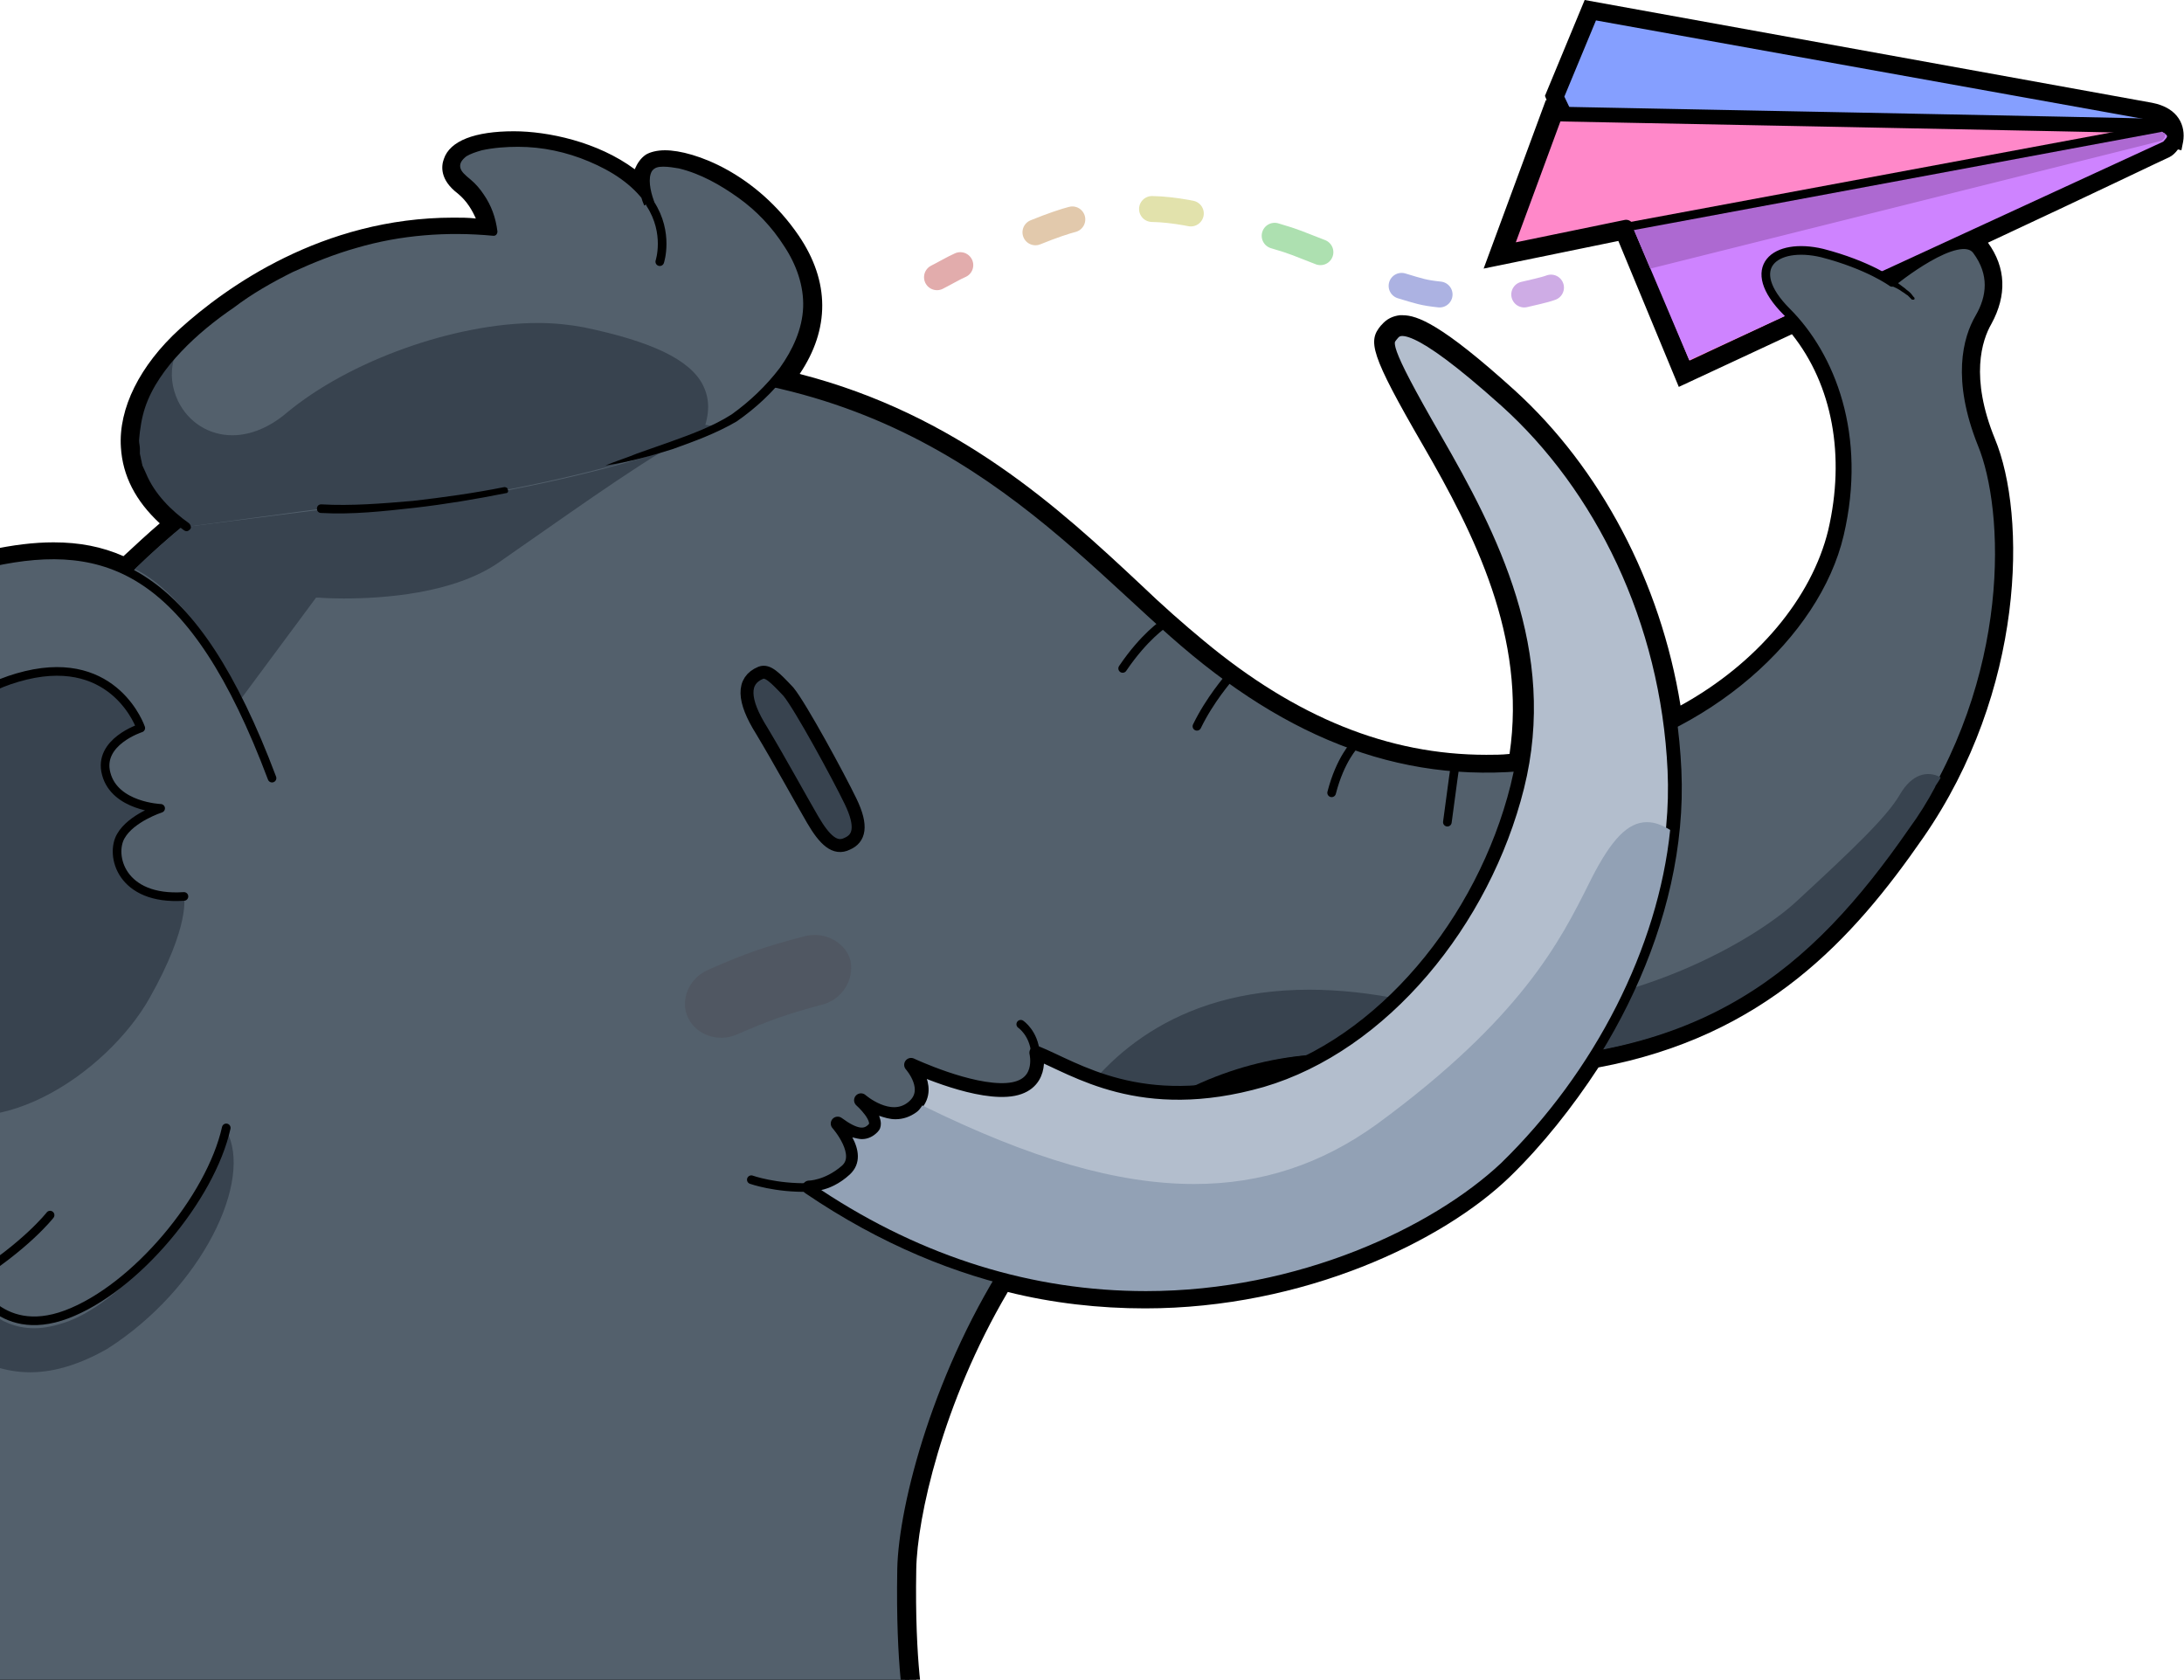 <?xml version="1.0" encoding="utf-8"?>
<!-- Generator: Adobe Illustrator 23.0.3, SVG Export Plug-In . SVG Version: 6.00 Build 0)  -->
<svg version="1.1" id="Bi" xmlns="http://www.w3.org/2000/svg" xmlns:xlink="http://www.w3.org/1999/xlink" x="0px" y="0px"
	 viewBox="0 0 252.9 194.5" style="enable-background:new 0 0 252.9 194.5;" xml:space="preserve">
<style type="text/css">
	.st0{clip-path:url(#SVGID_2_);}
	.st1{clip-path:url(#SVGID_4_);}
	.st2{clip-path:url(#SVGID_6_);fill:#859FFF;stroke:#000000;stroke-linecap:round;stroke-linejoin:round;stroke-miterlimit:10;}
	
		.st3{clip-path:url(#SVGID_8_);fill:#FF88C9;stroke:#000000;stroke-width:1.7;stroke-linecap:round;stroke-linejoin:round;stroke-miterlimit:10;}
	.st4{clip-path:url(#SVGID_10_);fill:#CE83FF;}
	.st5{clip-path:url(#SVGID_12_);fill:#AD69D1;}
	.st6{clip-path:url(#SVGID_14_);fill:none;stroke:#000000;stroke-linecap:round;stroke-linejoin:round;stroke-miterlimit:10;}
	.st7{clip-path:url(#SVGID_16_);fill:#53606C;stroke:#000000;stroke-linecap:round;stroke-linejoin:round;stroke-miterlimit:10;}
	.st8{clip-path:url(#SVGID_18_);fill:#38434F;}
	.st9{clip-path:url(#SVGID_20_);fill:#53606C;stroke:#000000;stroke-linecap:round;stroke-linejoin:round;stroke-miterlimit:10;}
	.st10{clip-path:url(#SVGID_22_);fill:#38434F;}
	.st11{clip-path:url(#SVGID_24_);fill:none;stroke:#000000;stroke-linecap:round;stroke-linejoin:round;stroke-miterlimit:10;}
	.st12{clip-path:url(#SVGID_26_);fill:#53606C;}
	.st13{clip-path:url(#SVGID_28_);}
	.st14{fill:#38434F;}
	.st15{clip-path:url(#SVGID_30_);fill:#38434F;}
	.st16{clip-path:url(#SVGID_32_);fill:none;stroke:#000000;stroke-linecap:round;stroke-linejoin:round;stroke-miterlimit:10;}
	
		.st17{clip-path:url(#SVGID_34_);fill:#B3BECD;stroke:#000000;stroke-width:1.6;stroke-linecap:round;stroke-linejoin:round;stroke-miterlimit:10;}
	.st18{clip-path:url(#SVGID_36_);fill:#92A1B5;}
	.st19{clip-path:url(#SVGID_38_);fill:none;stroke:#000000;stroke-linecap:round;stroke-linejoin:round;stroke-miterlimit:10;}
	
		.st20{clip-path:url(#SVGID_40_);fill:#38434F;stroke:#000000;stroke-width:1.5;stroke-linecap:round;stroke-linejoin:round;stroke-miterlimit:10;}
	.st21{clip-path:url(#SVGID_42_);fill:none;stroke:#000000;stroke-linecap:round;stroke-linejoin:round;stroke-miterlimit:10;}
	.st22{clip-path:url(#SVGID_44_);}
	.st23{fill:none;stroke:#CEACE5;stroke-width:3;stroke-linecap:round;stroke-linejoin:round;}
	.st24{fill:none;stroke:#ACB2E2;stroke-width:3;stroke-linecap:round;stroke-linejoin:round;}
	.st25{fill:none;stroke:#ADE0B0;stroke-width:3;stroke-linecap:round;stroke-linejoin:round;}
	.st26{fill:none;stroke:#E2E2AC;stroke-width:3;stroke-linecap:round;stroke-linejoin:round;stroke-dasharray:4.529,13.586;}
	.st27{fill:none;stroke:#E2C9AC;stroke-width:3;stroke-linecap:round;stroke-linejoin:round;stroke-dasharray:4.529,13.586;}
	.st28{fill:none;stroke:#E2ACAC;stroke-width:3;stroke-linecap:round;stroke-linejoin:round;}
	.st29{clip-path:url(#SVGID_46_);}
	.st30{fill:#505762;}
	.st31{clip-path:url(#SVGID_48_);fill:none;stroke:#000000;stroke-linecap:round;stroke-linejoin:round;stroke-miterlimit:10;}
	.st32{clip-path:url(#SVGID_50_);}
	.st33{clip-path:url(#SVGID_52_);}
	.st34{clip-path:url(#SVGID_54_);}
</style>
<g transform="translate(-395.9 -830.4)">
	<g>
		<g>
			<g>
				<defs>
					<rect id="SVGID_1_" x="395.9" y="745.1" width="294.6" height="279.8"/>
				</defs>
				<clipPath id="SVGID_2_">
					<use xlink:href="#SVGID_1_"  style="overflow:visible;"/>
				</clipPath>
				<path class="st0" d="M339.3,1028.6c1.5-3.2,14.4-31.3,27.4-58.8c-6-9.3-2-17,1.5-23.7c1.9-3.7,3.8-7.1,3.6-10.4
					c-0.8-22,8.1-38.3,22.8-41.6c2.8-0.6,5.2-0.9,7.5-0.9c3,0,5.6,0.5,8.1,1.6c1.4-1.3,2.8-2.6,4.2-3.8c-2.8-2.6-4.3-5.5-4.5-8.8
					c-0.3-4.5,2.2-9.5,6.8-13.7c5.3-4.8,16.5-12.9,31.7-12.9c0.9,0,1.7,0,2.6,0.1c-0.4-0.9-1-2-2.1-2.9c-2.1-1.6-1.9-3.2-1.6-4
					c0.7-2.1,3.6-3.2,8.1-3.2c3.9,0,9.7,1.2,14,4.4c0.3-0.7,0.7-1.3,1.3-1.7c0.5-0.3,1.3-0.5,2.2-0.5c3.4,0,10.6,2.7,15.5,9.9
					c3.6,5.3,3.6,10.8,0.1,16c18.3,4.7,30.1,15.6,39.5,24.4c2.5,2.4,5,4.6,7.3,6.5c10.7,8.9,21.4,13.2,32.7,13.2
					c0.9,0,1.8,0,2.7-0.1c2-13.5-4.1-25.5-10-35.7c-6.2-10.7-6.4-12.1-4.9-13.9l0.1-0.1c0.6-0.7,1.3-1,2.1-1.1h0.3
					c1.7,0,4.5,1,13,8.7c9.9,9,16.9,22.2,19.2,36.5c8.9-4.9,15.2-12.5,17.1-20.3c2-8.6,0.5-16.8-4.2-22.7l-13.1,6.1l-7-16.9
					l-15.6,3.2l7.2-19.5h0.1l-0.2-0.5l4.6-11.1l65.7,11.9c3.1,0.6,3.9,2.7,3.6,4.5l-0.2,1l-0.4-0.1c-0.3,0.4-0.6,0.7-1,0.9
					c-0.7,0.3-7.5,3.6-21,9.9c2.1,2.9,2.2,6.1,0.4,9.4c-1.1,1.9-2.5,6.2,0.4,13.3c3.7,8.9,3.5,29.2-8.3,46.2
					c-8.1,11.7-18.3,23-37.6,26.6c-3,4.6-6.5,9-10.2,12.6c-7.8,7.6-24,15.3-42.3,15.3c-5.3,0-10.7-0.6-15.9-1.9
					c-7.6,12.9-10.5,26.2-10.6,32.1c-0.2,11,0.9,16.1,0.9,16.2l0.4,1.8l-164.9,0.8L339.3,1028.6L339.3,1028.6z"/>
			</g>
		</g>
	</g>
	<g>
		<g>
			<g>
				<defs>
					<rect id="SVGID_3_" x="395.9" y="745.1" width="294.6" height="279.8"/>
				</defs>
				<clipPath id="SVGID_4_">
					<use xlink:href="#SVGID_3_"  style="overflow:visible;"/>
				</clipPath>
				<path class="st1" d="M339.8,1028.8c0.1-0.3,13.9-30.1,27.5-59.1c-6.1-9.2-2.1-16.8,1.4-23.5c2-3.7,3.8-7.3,3.7-10.6
					c-0.8-21.7,8-37.9,22.4-41c2.7-0.6,5.1-0.9,7.4-0.9c3,0,5.7,0.5,8.2,1.7c1.6-1.6,3.2-3,4.9-4.4c-3-2.6-4.6-5.5-4.8-8.8
					c-0.3-4.4,2.1-9.2,6.6-13.3c5.3-4.8,16.4-12.8,31.4-12.8c1.1,0,2.2,0,3.3,0.1c-0.3-1.1-1-2.7-2.5-3.8c-1.8-1.4-1.7-2.8-1.5-3.4
					c0.6-1.8,3.4-2.9,7.6-2.9c4.4,0,10.3,1.5,14.3,4.8c0.1-0.9,0.6-1.7,1.3-2.1c0.4-0.3,1.1-0.4,1.9-0.4c3.3,0,10.3,2.6,15.1,9.7
					c3.6,5.3,3.5,10.9-0.3,16.1c18.6,4.6,30.5,15.6,40,24.4c2.6,2.4,5,4.6,7.3,6.5c10.8,8.9,21.6,13.3,33.1,13.3c1,0,2.1,0,3.1-0.1
					c2.2-13.9-4-26.1-10-36.4c-6.3-10.9-6.2-11.8-5-13.3l0.1-0.1c0.2-0.2,0.7-0.9,1.8-0.9h0.2c1.5,0,4.2,1,12.7,8.6
					c10,9.1,17,22.5,19.2,36.9c9.3-5,16-12.8,17.9-20.9c2.1-8.9,0.4-17.4-4.5-23.4l-13,6.1l-6.9-16.8l-15.1,3.1l6.8-18.4h0.6l-0.5-1
					l4.4-10.6l65.3,11.8c3.5,0.7,3.3,3.2,3.2,3.9l-0.1,0.5h-0.2c-0.2,0.4-0.6,0.8-1,1c-0.7,0.3-7.9,3.7-21.6,10.2
					c0.1,0.1,0.2,0.2,0.3,0.4c2,2.7,2.2,5.8,0.4,8.9c-1.1,2-2.6,6.4,0.4,13.7c3.6,8.8,3.4,28.8-8.2,45.7
					c-8.1,11.7-18.2,22.9-37.5,26.4c-3,4.7-6.5,9.1-10.3,12.7c-7.8,7.5-23.7,15.1-42,15.1c-5.4,0-10.9-0.7-16.1-2
					c-7.7,13.1-10.7,26.7-10.9,32.7c-0.2,11.1,0.9,16.2,0.9,16.3l0.3,1.2l-163.5,0.8L339.8,1028.8L339.8,1028.8z"/>
			</g>
		</g>
	</g>
	<g>
		<g>
			<g>
				<defs>
					<rect id="SVGID_5_" x="395.9" y="745.1" width="294.6" height="279.8"/>
				</defs>
				<clipPath id="SVGID_6_">
					<use xlink:href="#SVGID_5_"  style="overflow:visible;"/>
				</clipPath>
				<path class="st2" d="M577.5,843.7l-1-2.1l3.9-9.4l64.5,11.6c2.4,0.5,2.5,2,2.4,2.8"/>
			</g>
		</g>
	</g>
	<g>
		<g>
			<g>
				<defs>
					<rect id="SVGID_7_" x="395.9" y="745.1" width="294.6" height="279.8"/>
				</defs>
				<clipPath id="SVGID_8_">
					<use xlink:href="#SVGID_7_"  style="overflow:visible;"/>
				</clipPath>
				<path class="st3" d="M584.2,856.7l6.9,16.6c0,0,53.7-25.1,55.5-26c0.9-0.5,1.5-2.2-1-2.3s-69.6-1.4-69.6-1.4l-5.9,16
					L584.2,856.7L584.2,856.7z"/>
			</g>
		</g>
	</g>
	<g>
		<g>
			<g>
				<defs>
					<rect id="SVGID_9_" x="395.9" y="745.1" width="294.6" height="279.8"/>
				</defs>
				<clipPath id="SVGID_10_">
					<use xlink:href="#SVGID_9_"  style="overflow:visible;"/>
				</clipPath>
				<path class="st4" d="M585.1,857l59.3-11.8l1,0.1l0.6-0.1c0.6,0.7-0.9-0.2,0.6,0.7c0.5,0.3,0.1,0.5-0.2,0.9l-54.9,25.3L585.1,857
					z"/>
			</g>
		</g>
		<g>
			<g>
				<defs>
					<rect id="SVGID_11_" x="395.9" y="745.1" width="294.6" height="279.8"/>
				</defs>
				<clipPath id="SVGID_12_">
					<use xlink:href="#SVGID_11_"  style="overflow:visible;"/>
				</clipPath>
				<path class="st5" d="M585.1,857l58.9-11.2l1.4-0.5h0.4c1.1,0.9,0.7,0.3,0.8,0.6s-0.1,0.6-0.4,0.8L587,861.5L585.1,857z"/>
			</g>
		</g>
	</g>
	<g>
		<g>
			<g>
				<defs>
					<rect id="SVGID_13_" x="395.9" y="745.1" width="294.6" height="279.8"/>
				</defs>
				<clipPath id="SVGID_14_">
					<use xlink:href="#SVGID_13_"  style="overflow:visible;"/>
				</clipPath>
				<path class="st6" d="M584.2,856.7l61.8-11.5"/>
			</g>
		</g>
	</g>
	<g>
		<g>
			<g>
				<defs>
					<rect id="SVGID_15_" x="395.9" y="745.1" width="294.6" height="279.8"/>
				</defs>
				<clipPath id="SVGID_16_">
					<use xlink:href="#SVGID_15_"  style="overflow:visible;"/>
				</clipPath>
				<path class="st7" d="M388.5,927.9c20-40,49.9-56.3,83.4-54.9c33.6,1.4,48.8,21.7,62.4,32.9s27.5,15.6,43.4,12.5
					s28.5-14.6,31.2-26.1s-1-20.7-6.1-25.8s-1.4-8.1,4.1-6.8c5.4,1.4,8.1,3.4,8.1,3.4s7.8-6.4,9.8-3.7s1.7,5.4,0.3,7.8
					c-1.4,2.4-2.7,7.1,0.3,14.6c3.1,7.5,4.1,27.1-8.1,44.8c-12.2,17.6-26.5,30.1-62.1,26.5c-38.5-3.9-54.6,44.2-54.9,59
					c-0.2,11.5,0.9,16.5,0.9,16.5l-160.7,0.8C340.7,1029.3,373.9,957,388.5,927.9L388.5,927.9z"/>
			</g>
		</g>
	</g>
	<g>
		<g>
			<g>
				<defs>
					<rect id="SVGID_17_" x="395.9" y="745.1" width="294.6" height="279.8"/>
				</defs>
				<clipPath id="SVGID_18_">
					<use xlink:href="#SVGID_17_"  style="overflow:visible;"/>
				</clipPath>
				<path class="st8" d="M399.4,989.3c-6.1,0-9.9-4.3-10-4.3l-0.2-0.2l-0.3,0.1c-3.1,1-6.1,1.5-9,1.5c-6.1,0-11.4-2.2-15.6-6.5
					c1.4-3,2.9-6.1,4.3-9.1c0.1,0.1,0.1,0.2,0.2,0.3c6.1,8,12.7,9.7,17,9.7c3.2,0,5.6-0.9,6.6-1.3c0.7,1.3,3,4.7,7.5,4.7
					c1.2,0,2.5-0.3,3.9-0.8c6.7-2.5,15.7-13.1,18.3-22.1c3.2,5.7-2.8,18.3-13.8,25.3C405.3,988.3,402.3,989.3,399.4,989.3
					L399.4,989.3z M423.9,911.2c-5.7-11.1-10.8-14.2-12.4-14.9c15.7-15.3,34.7-23,56.6-23c1.3,0,2.5,0,3.8,0.1
					c2.1,0.1,4.2,0.3,6.4,0.5c1.5,2.7-0.4,5.6-0.8,6.3c-3,0.8-11.2,6.5-18.5,11.6c-1.9,1.3-3.7,2.6-5.3,3.7
					c-5.3,3.7-13.6,4.2-18,4.2c-1.8,0-2.9-0.1-2.9-0.1h-0.3L423.9,911.2L423.9,911.2z M519.2,960.2c4.2-7.1,12.6-15.2,28.3-15.2
					c3.5,0,7.2,0.4,11,1.2c3.4,0.7,7,1.1,10.6,1.1c15.9,0,29.8-7.9,34.8-12.5c6.5-6,10.5-9.8,12-12.4c1.4-2.4,3.2-2.8,4.7-2
					c0.1,0.1-0.7,1.1-0.6,1.1c-0.9,1.7-1.9,3.3-3,4.8c-11.5,16.6-23.9,26.9-50,26.9c-3.6,0-7.5-0.2-11.6-0.6c-1.5-0.2-3-0.2-4.4-0.2
					c-9.4,0-18.1,3.2-25.9,9.4L519.2,960.2L519.2,960.2z"/>
			</g>
		</g>
	</g>
	<g>
		<g>
			<g>
				<defs>
					<rect id="SVGID_19_" x="395.9" y="745.1" width="294.6" height="279.8"/>
				</defs>
				<clipPath id="SVGID_20_">
					<use xlink:href="#SVGID_19_"  style="overflow:visible;"/>
				</clipPath>
				<path class="st9" d="M427.4,920.5c-9.1-24.2-19-27.9-32.4-25c-13.4,3-22.4,18-21.6,40c0.4,10.2-15.5,20.5-4.3,35s23.5,8,23.5,8
					s3,7.1,11,4.1s16.7-13.5,18.5-21.6"/>
			</g>
		</g>
	</g>
	<g>
		<g>
			<g>
				<defs>
					<rect id="SVGID_21_" x="395.9" y="745.1" width="294.6" height="279.8"/>
				</defs>
				<clipPath id="SVGID_22_">
					<use xlink:href="#SVGID_21_"  style="overflow:visible;"/>
				</clipPath>
				<path class="st10" d="M417.2,934.2c-7.3,0.5-8.6-4.8-7.3-7c1.2-2.1,4.6-3.2,4.6-3.2s-5.3-0.2-6.3-4c-1-3.7,4-5.3,4-5.3
					s-2.9-8.6-13.3-6.1s-14.4,11.7-14.2,19c0.6,15.3-10.2,22.8,0,29.7c10.1,6.9,23.7-2.8,28.5-11.3S417.2,934.2,417.2,934.2
					L417.2,934.2z"/>
			</g>
		</g>
	</g>
	<g>
		<g>
			<g>
				<defs>
					<rect id="SVGID_23_" x="395.9" y="745.1" width="294.6" height="279.8"/>
				</defs>
				<clipPath id="SVGID_24_">
					<use xlink:href="#SVGID_23_"  style="overflow:visible;"/>
				</clipPath>
				<path class="st11" d="M392.6,978.6c6.3-3.9,9.1-7.5,9.1-7.5 M417.2,934.2c-7.3,0.5-8.6-4.8-7.3-7c1.2-2.1,4.6-3.2,4.6-3.2
					s-5.3-0.2-6.3-4c-1-3.7,4-5.3,4-5.3s-2.9-8.6-13.3-6.1s-14.6,11.7-14.2,19"/>
			</g>
		</g>
	</g>
	<g>
		<g>
			<g>
				<defs>
					<rect id="SVGID_25_" x="395.9" y="745.1" width="294.6" height="279.8"/>
				</defs>
				<clipPath id="SVGID_26_">
					<use xlink:href="#SVGID_25_"  style="overflow:visible;"/>
				</clipPath>
				<path class="st12" d="M417.5,891.4c-9.8-6.9-6.2-16,0.3-21.8s19-14,35.2-12.2c0,0-0.2-3.5-3.1-5.8s-0.5-4.5,5.5-4.5
					s12.9,2.6,15.8,6.9c0,0-1.4-3.2,0.4-4.4s10.2,1,15.6,9s1.1,14.9-5.2,19.9c-6.3,5-36.2,11.6-48.8,10.9"/>
			</g>
		</g>
	</g>
	<g>
		<g>
			<g>
				<defs>
					<rect id="SVGID_27_" x="395.9" y="745.1" width="294.6" height="279.8"/>
				</defs>
				<clipPath id="SVGID_28_">
					<use xlink:href="#SVGID_27_"  style="overflow:visible;"/>
				</clipPath>
				<g class="st13">
					<path class="st14" d="M459.5,878.7c-11.1,0.6-22.1,3.3-32.9,6.1c-4.1,1.1-8.2,2.2-12.4,2c-0.4,0-0.8-0.1-1.3-0.1
						c1,1.6,2.5,3.2,4.6,4.7l15.6-2.1c11.3,0.7,37-4.7,46.4-9.4C473,878.8,466.2,878.4,459.5,878.7L459.5,878.7z"/>
				</g>
			</g>
		</g>
	</g>
	<g>
		<g>
			<g>
				<defs>
					<rect id="SVGID_29_" x="395.9" y="745.1" width="294.6" height="279.8"/>
				</defs>
				<clipPath id="SVGID_30_">
					<use xlink:href="#SVGID_29_"  style="overflow:visible;"/>
				</clipPath>
				<path class="st15" d="M417.5,890.8c-3.5-2.5-5.3-5.5-5.5-8.8c-0.2-3.2,1.2-6.7,4-9.9c-0.4,1.6-0.2,3.2,0.5,4.7
					c1.2,2.5,3.6,4,6.3,4c2.1,0,4.3-0.9,6.3-2.6c7.2-6,19.4-10.4,29.1-10.4c1.9,0,3.7,0.2,5.3,0.5c7.7,1.6,12.3,3.7,13.8,6.7
					c0.8,1.6,0.8,3.3,0,5.4c-10.1,4.3-31.2,8.6-42.1,8.6c-0.7,0-1.4,0-2.1-0.1c-1.4-0.1-2.8-0.1-4-0.1
					C421.6,888.7,418.5,890.2,417.5,890.8L417.5,890.8z"/>
			</g>
		</g>
	</g>
	<g>
		<g>
			<g>
				<defs>
					<rect id="SVGID_31_" x="395.9" y="745.1" width="294.6" height="279.8"/>
				</defs>
				<clipPath id="SVGID_32_">
					<use xlink:href="#SVGID_31_"  style="overflow:visible;"/>
				</clipPath>
				<path class="st16" d="M471.2,854c2.2,3.4,1.1,6.7,1.1,6.7"/>
			</g>
		</g>
	</g>
	<g>
		<g>
			<g>
				<defs>
					<rect id="SVGID_33_" x="395.9" y="745.1" width="294.6" height="279.8"/>
				</defs>
				<clipPath id="SVGID_34_">
					<use xlink:href="#SVGID_33_"  style="overflow:visible;"/>
				</clipPath>
				<path class="st17" d="M489.6,967.9c34.6,23.5,68.7,8.7,80.2-2.4c11.4-11.1,20.8-28.5,20-45.9s-8.5-32.9-19.5-42.8
					c-10.7-9.6-12.4-8.7-13.2-7.7s-1.4,1.1,5,12.2s13.4,24.6,9.5,40.2c-3.9,15.6-15.6,29.9-29.6,34c-14,4-21.6-1.4-26.1-3.2
					c0,0,1,4-3.4,4.3c-4.3,0.3-11.1-2.9-11.1-2.9s2.7,3,0.1,5s-5.9-0.9-5.9-0.9s2.5,2.2,1.5,3.3s-2.3,0.8-4.2-0.6c0,0,3.2,3.6,1,5.5
					S489.6,967.9,489.6,967.9L489.6,967.9z"/>
			</g>
		</g>
	</g>
	<g>
		<g>
			<g>
				<defs>
					<rect id="SVGID_35_" x="395.9" y="745.1" width="294.6" height="279.8"/>
				</defs>
				<clipPath id="SVGID_36_">
					<use xlink:href="#SVGID_35_"  style="overflow:visible;"/>
				</clipPath>
				<path class="st18" d="M528.6,979.9c-13.1,0-25.8-3.9-37.6-11.7c0.9-0.2,2.1-0.7,3.3-1.8c1.4-1.3,1-3,0.3-4.3
					c0.4,0.1,0.8,0.2,1.1,0.2c0.7,0,1.3-0.3,1.8-0.8c0.3-0.3,0.4-0.6,0.4-1c0-0.3-0.1-0.6-0.2-0.9c0.6,0.2,1.2,0.4,1.9,0.4
					c0.9,0,1.7-0.3,2.4-0.8c0.3-0.2,0.5-0.5,0.7-0.8c12.6,6.2,22.6,9.1,31.5,9.1c7.8,0,14.7-2.3,21.1-6.9
					c16.8-12.3,21.3-21.3,24.6-27.9l0.3-0.6c2.3-4.5,4.2-6.5,6.4-6.5c0.9,0,1.7,0.3,2.7,0.9c-1.4,13.6-8.7,28-19.6,38.6
					C561.8,972.5,546.3,979.9,528.6,979.9z"/>
			</g>
		</g>
	</g>
	<g>
		<g>
			<g>
				<defs>
					<rect id="SVGID_37_" x="395.9" y="745.1" width="294.6" height="279.8"/>
				</defs>
				<clipPath id="SVGID_38_">
					<use xlink:href="#SVGID_37_"  style="overflow:visible;"/>
				</clipPath>
				<path class="st19" d="M489.6,967.9c-3.9,0.1-6.7-0.9-6.7-0.9"/>
			</g>
		</g>
	</g>
	<g>
		<g>
			<g>
				<defs>
					<rect id="SVGID_39_" x="395.9" y="745.1" width="294.6" height="279.8"/>
				</defs>
				<clipPath id="SVGID_40_">
					<use xlink:href="#SVGID_39_"  style="overflow:visible;"/>
				</clipPath>
				<path class="st20" d="M484,908.3c-2.2,0.9-2.1,3.2,0.1,6.7c2.1,3.5,4.5,7.9,5.9,10.3c1.4,2.4,2.6,3.5,4,2.8
					c1.4-0.6,1.8-2,0.4-4.9s-5.8-11-7.2-12.7C485.6,908.8,484.8,908,484,908.3L484,908.3z"/>
			</g>
		</g>
	</g>
	<g>
		<g>
			<g>
				<defs>
					<rect id="SVGID_41_" x="395.9" y="745.1" width="294.6" height="279.8"/>
				</defs>
				<clipPath id="SVGID_42_">
					<use xlink:href="#SVGID_41_"  style="overflow:visible;"/>
				</clipPath>
				<path class="st21" d="M525.9,907.8c2.5-3.7,4.8-5.2,4.8-5.2 M534.5,914.5c1.5-3.1,3.7-5.6,3.7-5.6 M550.1,922.2
					c1-3.9,2.7-5.6,2.7-5.6 M563.5,925.6c0.6-4.6,0.9-6.6,0.9-6.6"/>
			</g>
		</g>
	</g>
	<g>
		<g>
			<g>
				<defs>
					<rect id="SVGID_43_" x="395.9" y="745.1" width="294.6" height="279.8"/>
				</defs>
				<clipPath id="SVGID_44_">
					<use xlink:href="#SVGID_43_"  style="overflow:visible;"/>
				</clipPath>
				<g class="st22">
					<path class="st23" d="M572.4,864.5c0.8-0.2,2.3-0.5,3.1-0.8"/>
					<path class="st24" d="M558.2,863.5c2,0.6,2.5,0.8,4.4,1"/>
					<path class="st25" d="M543.5,857.7c2.4,0.7,2.7,0.9,5.3,1.9"/>
					<path class="st26" d="M529.3,854.6c5.4,0.1,10.5,2.5,11.1,1.2"/>
					<path class="st27" d="M515.8,857.3c7.9-3.2,6.8-1.1,11-2.8"/>
					<path class="st28" d="M504.4,862.5c0.8-0.4,2-1.1,2.7-1.4"/>
				</g>
			</g>
		</g>
	</g>
	<g>
		<g>
			<g>
				<defs>
					<rect id="SVGID_45_" x="395.9" y="745.1" width="294.6" height="279.8"/>
				</defs>
				<clipPath id="SVGID_46_">
					<use xlink:href="#SVGID_45_"  style="overflow:visible;"/>
				</clipPath>
				<g class="st29">
					<path class="st30" d="M491.2,946.7c-4.1,1.1-6.1,1.8-10,3.5c-2.1,0.9-4.6,0.1-5.6-1.9s0-4.6,2.3-5.6c4.3-1.9,6.6-2.7,11.2-3.9
						c2.4-0.6,4.8,0.8,5.3,2.9C494.8,943.9,493.4,946.1,491.2,946.7L491.2,946.7z"/>
				</g>
			</g>
		</g>
	</g>
	<g>
		<g>
			<g>
				<defs>
					<rect id="SVGID_47_" x="395.9" y="745.1" width="294.6" height="279.8"/>
				</defs>
				<clipPath id="SVGID_48_">
					<use xlink:href="#SVGID_47_"  style="overflow:visible;"/>
				</clipPath>
				<path class="st31" d="M515.8,952.3c-0.2-2.3-1.7-3.3-1.7-3.3"/>
			</g>
		</g>
	</g>
	<g>
		<g>
			<g>
				<defs>
					<rect id="SVGID_49_" x="395.9" y="745.1" width="294.6" height="279.8"/>
				</defs>
				<clipPath id="SVGID_50_">
					<use xlink:href="#SVGID_49_"  style="overflow:visible;"/>
				</clipPath>
				<g class="st32">
					<path d="M454.5,887.5c-3.5,0.7-7.1,1.3-10.6,1.7c-3.6,0.4-7.2,0.8-10.8,0.6c-0.3,0-0.5-0.2-0.5-0.5s0.2-0.5,0.5-0.5
						c3.5,0.2,7.1-0.1,10.6-0.4c3.5-0.4,7.1-0.9,10.6-1.6c0.2,0,0.4,0.1,0.4,0.3C454.8,887.3,454.7,887.5,454.5,887.5z"/>
				</g>
			</g>
		</g>
	</g>
	<g>
		<g>
			<g>
				<defs>
					<rect id="SVGID_51_" x="395.9" y="745.1" width="294.6" height="279.8"/>
				</defs>
				<clipPath id="SVGID_52_">
					<use xlink:href="#SVGID_51_"  style="overflow:visible;"/>
				</clipPath>
				<g class="st33">
					<path d="M417.2,891.8c-2.2-1.6-4.3-3.6-5.4-6.2l-0.4-1l-0.2-1l-0.1-0.5v-0.5c0-0.4-0.1-0.7-0.1-1.1c0-1.4,0.2-2.8,0.7-4.1
						c0.9-2.6,2.6-4.9,4.4-6.9c1.9-2,4-3.6,6.2-5.2s4.6-2.9,7-4.1c2.4-1.2,5-2.2,7.6-2.9c5.2-1.5,10.7-1.9,16.1-1.4l-0.6,0.5
						c-0.2-1.3-0.7-2.7-1.4-3.8c-0.4-0.6-0.8-1.1-1.4-1.5c-0.5-0.5-1.2-1-1.5-1.9c-0.1-0.2-0.1-0.5-0.1-0.7c0.1-0.2,0.1-0.5,0.2-0.7
						c0.2-0.4,0.6-0.7,0.9-0.9c0.7-0.5,1.4-0.7,2.2-0.9c1.5-0.3,3-0.4,4.4-0.4c2.9,0.1,5.9,0.7,8.6,1.8s5.3,2.8,7.1,5.3l-0.9,0.5
						c-0.3-0.7-0.5-1.3-0.5-2.1c-0.1-0.7,0-1.5,0.4-2.3c0.3-0.3,0.5-0.7,1-0.8c0.2-0.1,0.4-0.1,0.6-0.2c0.2,0,0.4-0.1,0.6-0.1
						c0.7,0,1.4,0.1,2.1,0.2c1.4,0.3,2.6,0.8,3.9,1.4c1.2,0.6,2.4,1.3,3.5,2.1c2.2,1.6,4.1,3.6,5.6,5.9c0.7,1.2,1.4,2.4,1.8,3.7
						c0.3,0.6,0.4,1.3,0.5,2c0.1,0.3,0.1,0.7,0.1,1v1c-0.1,2.8-1.3,5.5-3,7.6c-1.7,2.2-3.6,4-5.9,5.6c-2.4,1.4-4.9,2.3-7.4,3.2
						c-2.5,0.8-5.1,1.5-7.8,1.9c1.2-0.5,2.5-0.9,3.7-1.4l3.7-1.3c2.5-0.9,5-1.8,7.2-3.2c2.1-1.5,4-3.3,5.6-5.4
						c1.5-2.1,2.6-4.5,2.7-7s-0.8-5-2.2-7.1c-1.4-2.2-3.2-4.1-5.3-5.6c-2.1-1.5-4.4-2.8-6.9-3.4c-0.6-0.1-1.2-0.2-1.8-0.2
						c-0.6,0-1,0.1-1.3,0.5c-0.5,0.8-0.2,2.3,0.2,3.4c0.1,0.3,0,0.5-0.3,0.6c-0.2,0.1-0.4,0-0.6-0.2c-1.6-2.3-4-3.8-6.6-4.9
						c-2.6-1.1-5.4-1.7-8.2-1.7c-1.4,0-2.8,0.1-4.2,0.4c-0.7,0.2-1.3,0.4-1.8,0.7c-0.5,0.4-0.8,0.8-0.7,1.3c0.1,0.5,0.6,0.9,1.2,1.4
						s1.1,1.1,1.5,1.7c0.9,1.3,1.4,2.7,1.6,4.3c0,0.3-0.2,0.5-0.4,0.5H453c-5.3-0.5-10.7-0.1-15.8,1.4c-2.5,0.7-5,1.7-7.4,2.8
						c-2.4,1.2-4.7,2.5-6.8,4.1c-2.2,1.5-4.3,3.2-6.1,5.1c-1.8,1.9-3.4,4.1-4.2,6.5c-0.4,1.2-0.6,2.5-0.7,3.8c0,0.3,0.1,0.6,0.1,1
						v0.5l0.1,0.5l0.2,0.9l0.4,0.9c1,2.4,2.9,4.3,5,5.8c0.2,0.2,0.3,0.5,0.1,0.7C417.7,891.9,417.5,892,417.2,891.8L417.2,891.8z"/>
				</g>
			</g>
		</g>
	</g>
	<g>
		<g>
			<g>
				<defs>
					<rect id="SVGID_53_" x="395.9" y="745.1" width="294.6" height="279.8"/>
				</defs>
				<clipPath id="SVGID_54_">
					<use xlink:href="#SVGID_53_"  style="overflow:visible;"/>
				</clipPath>
				<g class="st34">
					<path class="st14" d="M615.1,863.2c2,1.2,2.3,1.8,2.3,1.8"/>
					<path d="M615.3,862.9l1.2,0.9c0.2,0.2,0.4,0.3,0.6,0.5c0.2,0.2,0.3,0.4,0.5,0.6c0,0.1,0,0.2-0.1,0.2h-0.2l-0.5-0.5
						c-0.2-0.1-0.4-0.3-0.6-0.4c-0.4-0.3-0.8-0.5-1.3-0.7c-0.2-0.1-0.2-0.3-0.1-0.5S615,862.8,615.3,862.9
						C615.2,862.9,615.2,862.9,615.3,862.9L615.3,862.9z"/>
				</g>
			</g>
		</g>
	</g>
</g>
</svg>
